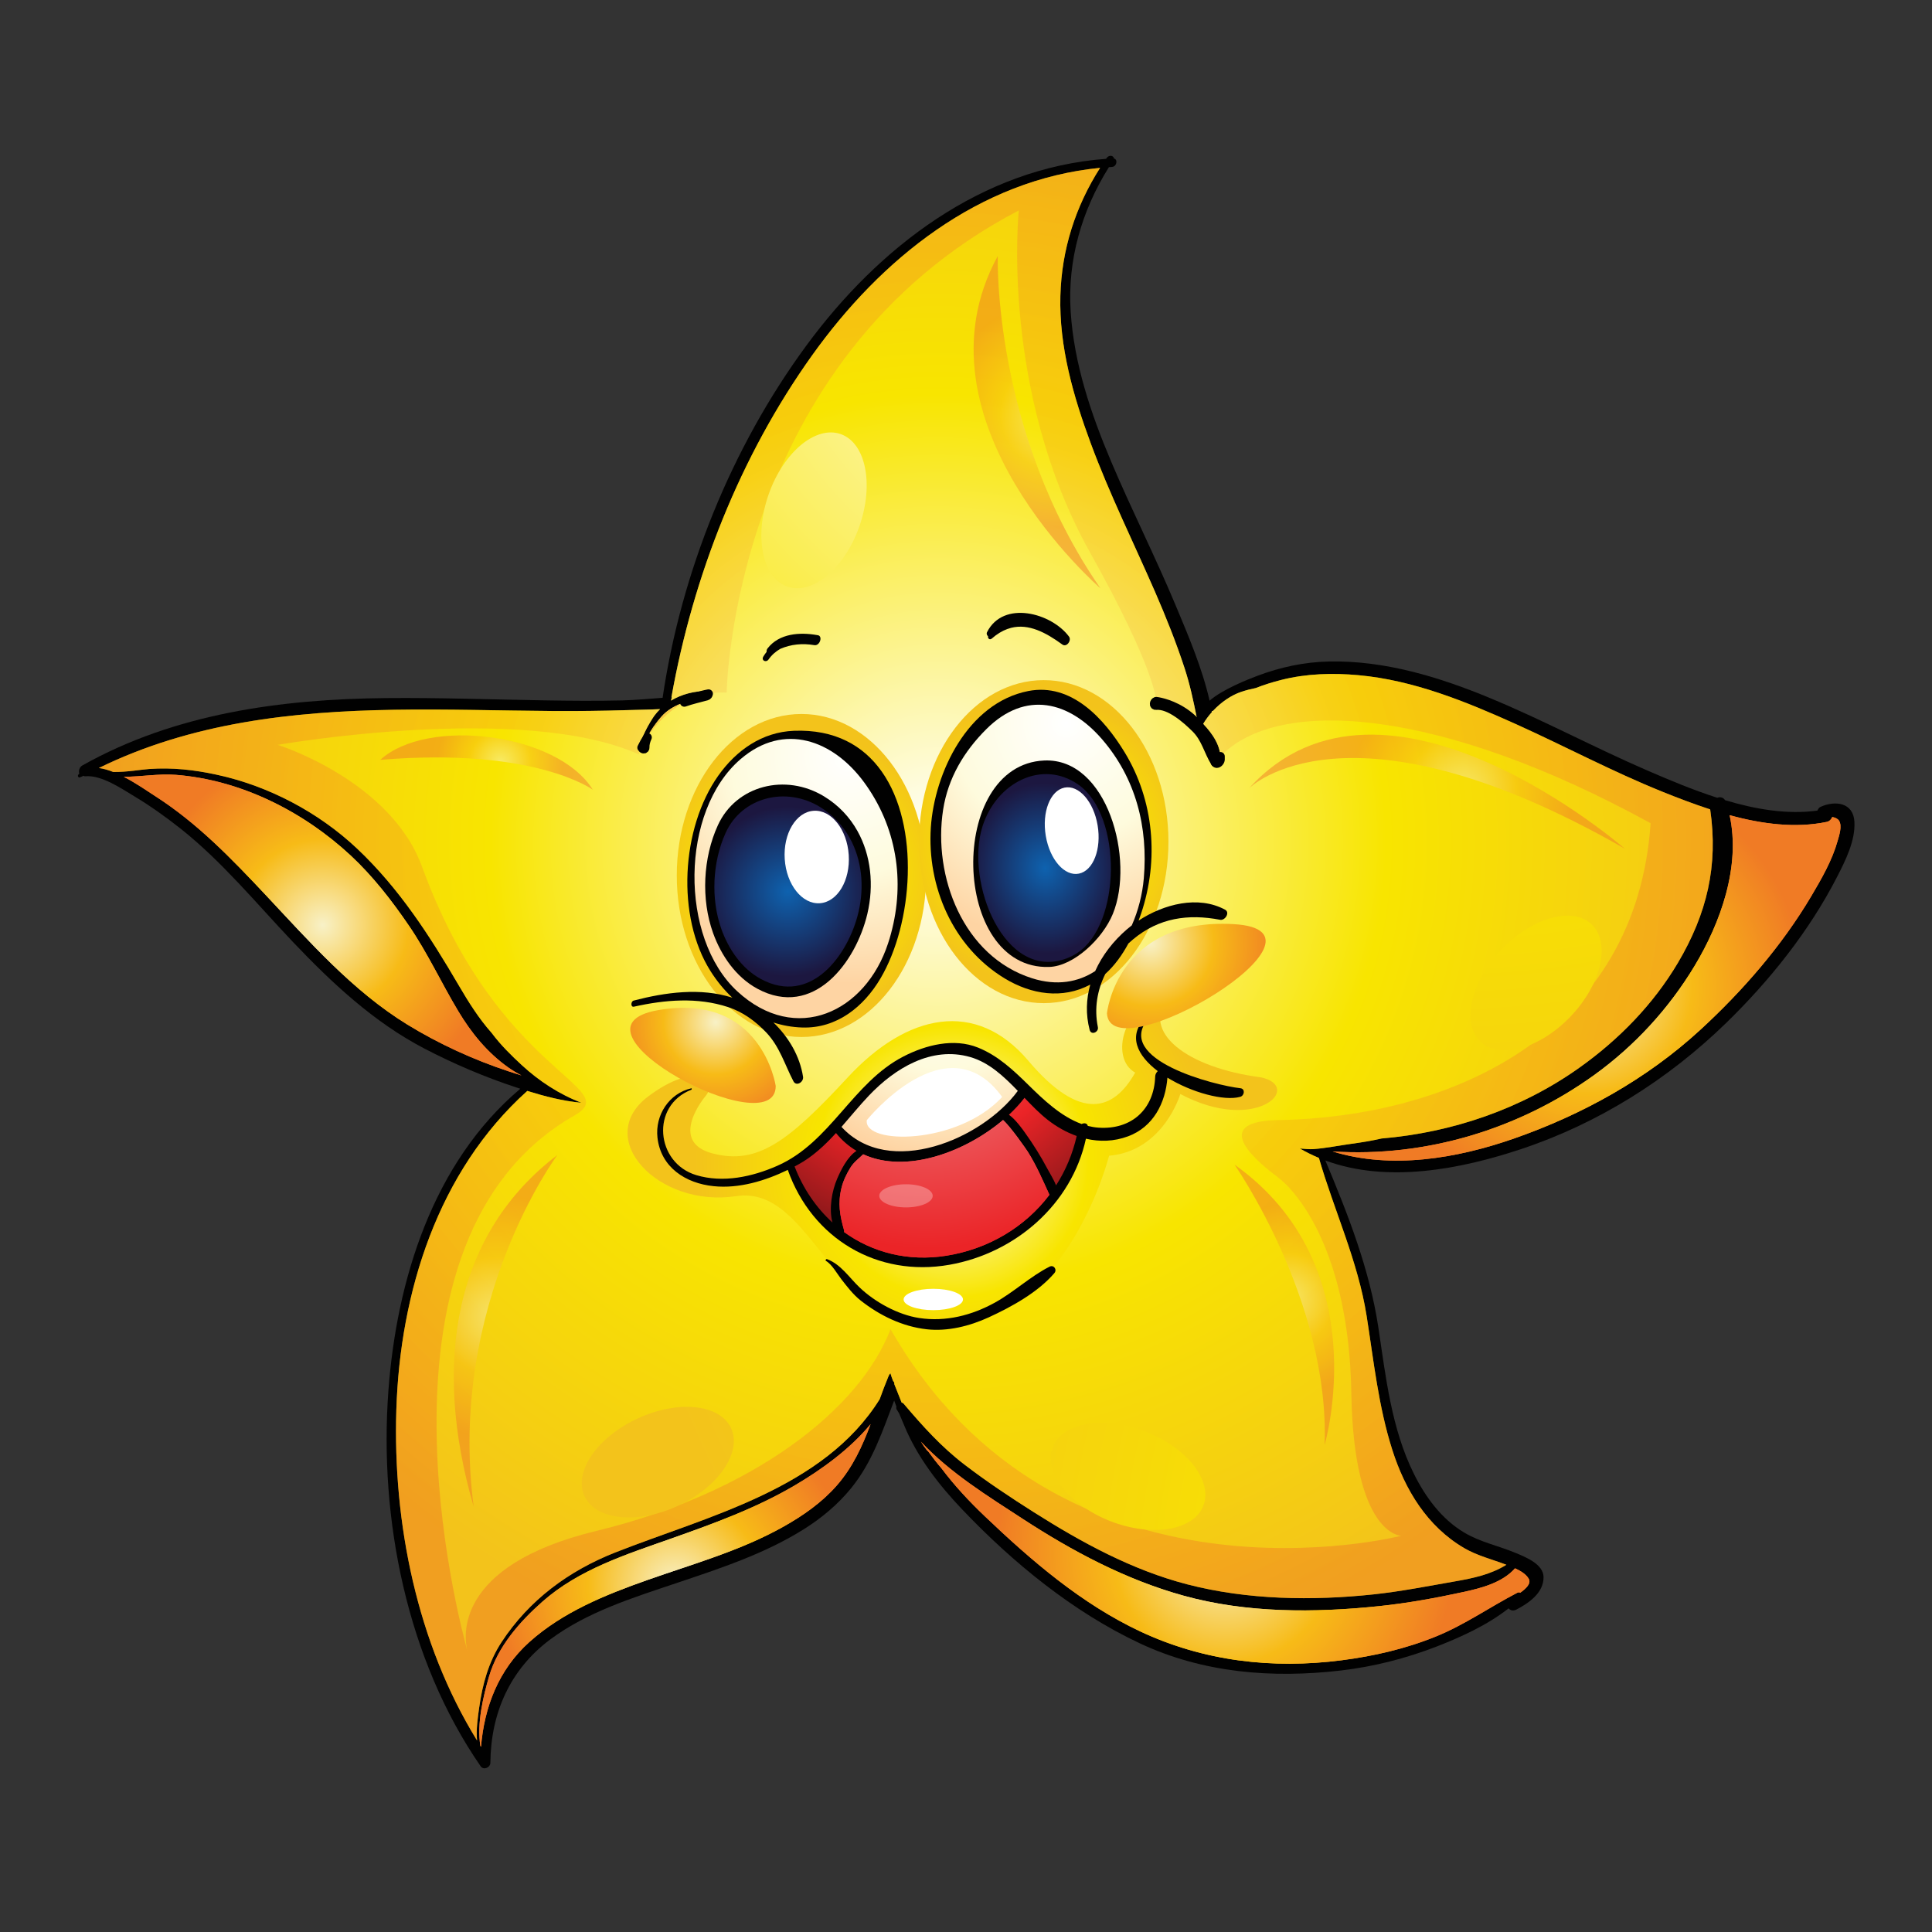 <?xml version="1.0" encoding="utf-8"?>
<!-- Generator: Adobe Illustrator 14.0.0, SVG Export Plug-In . SVG Version: 6.00 Build 43363)  -->
<!DOCTYPE svg PUBLIC "-//W3C//DTD SVG 1.1//EN" "http://www.w3.org/Graphics/SVG/1.1/DTD/svg11.dtd">
<svg version="1.1" id="Layer_1" xmlns="http://www.w3.org/2000/svg" xmlns:xlink="http://www.w3.org/1999/xlink" x="0px" y="0px"
	 width="200px" height="200px" viewBox="0 0 200 200" enable-background="new 0 0 200 200" xml:space="preserve">
<rect x="0" y="0" width="200" height="200" fill="#333333" stroke="none"/>
<g>
	<path fill="#010101" d="M191.969,85.082c-0.106-2.021-1.99-2.238-3.51-1.555c-0.131,0.061-0.253,0.217-0.322,0.385
		c-3.108,0.429-6.383-0.126-9.56-1.077c-0.196-0.305-0.515-0.359-0.812-0.252c-2.522-0.811-4.965-1.84-7.191-2.803
		c-5.493-2.372-10.768-5.212-16.296-7.504c-5.284-2.193-10.919-3.914-16.69-3.799c-2.558,0.053-5.047,0.586-7.434,1.488
		c-0.896,0.336-3.589,1.387-4.938,2.568c-0.77-3.383-2.212-6.752-3.474-9.774c-2.1-5.036-4.567-9.907-6.696-14.931
		c-2.103-4.964-3.871-10.177-4.213-15.595c-0.337-5.336,1.151-10.438,3.96-14.928c0.111-0.009,0.221-0.021,0.329-0.025
		c0.478-0.03,0.633-0.778,0.184-0.875c0.001-0.304-0.504-0.394-0.736-0.063c-0.022,0.032-0.045,0.067-0.068,0.099
		c-12.894,0.963-23.541,9.156-31.011,19.308c-7.79,10.587-12.977,23.495-14.899,36.486c0,0,0,0.001,0,0.002
		c-1.392,0.097-2.783,0.236-4.139,0.268c-2.719,0.065-5.44,0.04-8.157-0.005c-5.44-0.086-10.88-0.287-16.321-0.235
		c-10.854,0.102-21.864,1.586-31.45,6.974c-0.316,0.179-0.409,0.584-0.311,0.843c-0.033,0.034-0.065,0.063-0.096,0.098
		c-0.146,0.167,0.052,0.412,0.23,0.257c0.148-0.034,0.218-0.076,0.225-0.123c0.01-0.002,0.021-0.007,0.032-0.009
		c0.073,0.051,0.163,0.059,0.259,0.052c1.666-0.126,3.677,1.257,5.027,2.068c1.68,1.007,3.29,2.158,4.825,3.374
		c4.275,3.39,7.831,7.733,11.573,11.676c4.057,4.272,8.402,8.345,13.666,11.084c3.034,1.579,6.214,2.931,9.462,4.003
		c0.145,0.049,0.296,0.095,0.445,0.144c-9.046,7.637-12.811,19.818-13.657,31.285c-0.979,13.239,1.928,27.834,9.555,38.856
		c0.298,0.432,0.998,0.132,1.003-0.37c0.046-5.153,2.039-9.669,6.211-12.773c3.826-2.845,8.557-4.312,13.021-5.813
		c4.521-1.521,9.12-3.021,13.188-5.569c1.849-1.156,3.565-2.587,4.942-4.286c2.187-2.696,3.232-5.888,4.439-9.054
		c0.072,0.215,0.15,0.425,0.231,0.634c-0.028,0.098-0.021,0.202,0.03,0.294c0.077,0.131,0.164,0.258,0.243,0.388
		c0.196,0.47,0.387,0.901,0.526,1.24c1.337,3.269,3.588,6.171,6.002,8.708c5.247,5.515,11.48,10.624,18.396,13.87
		c6.537,3.069,13.687,3.64,20.789,2.817c3.425-0.397,6.782-1.258,9.993-2.505c2.505-0.976,5.22-2.219,7.396-3.931
		c0.17,0.203,0.463,0.302,0.792,0.132c1.306-0.677,2.852-1.747,2.826-3.381c-0.023-1.338-1.879-2.065-2.867-2.478
		c-1.805-0.759-3.655-1.111-5.357-2.126c-2.343-1.394-4.015-3.689-5.206-6.089c-2.307-4.641-2.903-10.001-3.66-15.061
		c-0.909-6.079-3.139-11.737-5.497-17.361c6.42,2.375,13.985,0.913,20.288-1.189c7.966-2.653,15.167-7.188,21.175-13.022
		c4.522-4.394,8.636-9.54,11.522-15.173C191.053,89.053,192.07,87.033,191.969,85.082z"/>
	<radialGradient id="SVGID_1_" cx="97.108" cy="87.189" r="87.797" gradientUnits="userSpaceOnUse">
		<stop  offset="0" style="stop-color:#FFFFFF"/>
		<stop  offset="0.528" style="stop-color:#F8E500"/>
		<stop  offset="1" style="stop-color:#F3C31B"/>
	</radialGradient>
	<path fill="url(#SVGID_1_)" d="M136.532,119.87c1.585,5.468,4.048,10.696,4.941,16.357c0.733,4.655,1.218,9.35,2.656,13.859
		c1.322,4.151,3.618,7.936,7.451,10.177c1.347,0.786,2.908,1.169,4.359,1.722c-1.579,0.993-3.412,1.387-5.263,1.71
		c-2.814,0.489-5.595,1.043-8.439,1.351c-6.377,0.682-13.101,0.581-19.326-1.032c-5.702-1.477-10.935-4.333-15.879-7.463
		c-2.456-1.556-4.889-3.174-7.196-4.941c-2.417-1.851-4.331-3.991-6.289-6.296c-0.06-0.073-0.133-0.108-0.209-0.12
		c-0.248-0.617-0.489-1.234-0.737-1.849c-0.006-0.021-0.015-0.04-0.023-0.062c0.021-0.139-0.034-0.248-0.119-0.307
		c-0.104-0.265-0.207-0.536-0.283-0.815h-0.001c-0.076,0.078-0.139,0.172-0.186,0.283c-0.332,0.793-0.632,1.598-0.925,2.404
		c-5.792,9.296-17.813,12.094-27.375,15.864c-4.81,1.897-8.914,4.92-11.771,9.281c-1.339,2.046-1.976,4.368-2.312,6.77
		c-0.142,1.008-0.333,2.26-0.222,3.412c-6.218-10.077-8.723-22.522-8.355-34.229c0.382-12.17,4.295-24.697,13.557-33.014
		c1.77,0.552,3.705,1.058,5.597,1.223c-2.282-0.868-4.394-2.257-6.161-3.888c-1.021-0.941-2.186-2.072-3.127-3.34
		c-1.329-1.489-2.414-3.227-3.406-4.925c-2.991-5.116-6.164-10.039-10.507-14.141c-3.987-3.764-9.173-6.502-14.522-7.658
		c-2.384-0.517-4.605-0.766-7.03-0.597c-0.762,0.053-2.339,0.333-3.708,0.308c-0.511-0.202-1.016-0.352-1.492-0.409
		c9.547-4.68,20.026-5.861,30.583-6.028c5.451-0.088,10.902,0.089,16.354,0.127c2.569,0.017,5.138-0.009,7.706-0.09
		c1.125-0.037,2.295-0.046,3.461-0.105c-0.213,0.213-0.417,0.438-0.599,0.688c-0.3,0.414-2.01,3.107-1.142,3.445
		c0.109,0.042,0.194-0.057,0.188-0.16c-0.063-1.008,1.049-2.459,1.677-3.18c1.196-1.372,3.034-1.697,4.696-2.147
		c0.253-0.068,0.297-0.525-0.011-0.522c-1.284,0.002-2.584,0.334-3.683,0.996c0.027-0.117,0.052-0.231,0.084-0.349
		c-0.012,0-0.024,0-0.038,0c2.245-12.571,7.108-24.951,14.542-35.365c7.153-10.023,17.299-18.207,29.833-19.438
		c-2.556,4.007-3.981,8.454-4.112,13.259c-0.14,5.244,1.344,10.401,3.149,15.271c1.944,5.245,4.434,10.272,6.667,15.396
		c1.118,2.571,2.158,5.174,3.033,7.839c0.564,1.711,0.929,3.44,1.278,5.177c-1.098-0.963-2.759-2.085-4.214-1.723
		c-0.224,0.052-0.297,0.466-0.01,0.44c1.419-0.124,3.161,1.436,4.091,2.353c1.052,1.037,1.29,2.35,2.027,3.54
		c0.188,0.304,0.532-0.063,0.545-0.285c0.088-1.38-0.819-2.713-1.784-3.705c0.259-0.431,0.561-0.843,0.903-1.221
		c-0.004-0.016-0.005-0.033-0.009-0.048v0c-0.005-0.019-0.006-0.031-0.007-0.046c0.04-0.007,0.088-0.023,0.132-0.036
		c0.857-0.916,1.907-1.627,2.912-1.964c0.492-0.165,0.994-0.293,1.506-0.396c0.867-0.338,1.755-0.619,2.659-0.844
		c2.605-0.659,5.319-0.731,7.984-0.488c5.696,0.515,11.154,2.742,16.319,5.075c5.061,2.284,9.968,4.903,15.119,6.98
		c1.57,0.633,3.243,1.276,4.968,1.839c0.854,5.843-0.346,10.819-3.34,15.881c-2.548,4.302-6.114,7.947-10.173,10.837
		c-6.017,4.29-13.183,6.733-20.512,7.351c-1.021,0.237-2.059,0.404-3.109,0.548c-1.307,0.178-2.622,0.45-3.936,0.55
		c-0.377,0.027-0.885-0.02-1.409-0.063C135.201,119.262,135.86,119.588,136.532,119.87z"/>
	<radialGradient id="SVGID_2_" cx="98.59" cy="120.281" r="26.679" gradientUnits="userSpaceOnUse">
		<stop  offset="0" style="stop-color:#FFFFFF"/>
		<stop  offset="0.528" style="stop-color:#F8E500"/>
		<stop  offset="1" style="stop-color:#F3C31B"/>
	</radialGradient>
	<path fill="url(#SVGID_2_)" d="M73.012,113.495c0,0-3.935,4.672,0.737,5.902c4.67,1.229,7.868-1.23,14.015-7.869
		c6.147-6.637,13.277-8.113,18.687-1.72c5.409,6.392,8.852,5.161,11.064,1.228c-2.704-1.475-1.229-7.377,3.441-7.866
		c-2.95,3.688,1.967,7.376,9.59,8.358c4.425,0.985-0.49,5.901-8.359,1.723c0,0-1.721,5.901-7.376,6.391
		c0,0-4.18,16.721-16.474,17.707c-12.294,0.981-14.015-14.755-22.13-13.525c-8.113,1.23-14.842-6.019-9.097-10.328
		C72.028,109.809,74.485,111.776,73.012,113.495z"/>
	<radialGradient id="SVGID_3_" cx="33.397" cy="95.753" r="18.256" gradientUnits="userSpaceOnUse">
		<stop  offset="0" style="stop-color:#F8F1C7"/>
		<stop  offset="0.485" style="stop-color:#F7BB17"/>
		<stop  offset="1" style="stop-color:#F07B25"/>
	</radialGradient>
	<path fill="url(#SVGID_3_)" d="M52.665,110.908c-3.634-1.197-7.228-2.843-10.493-4.844c-5.668-3.481-10.164-8.615-14.672-13.419
		c-3.535-3.764-7.088-7.453-11.457-10.247c-0.722-0.463-1.938-1.32-3.236-1.988c1.797,0.009,3.592-0.339,5.392-0.199
		c6.74,0.525,13.203,3.795,18.103,8.35c2.306,2.147,4.272,4.686,6.042,7.282c1.926,2.824,3.345,5.912,5.099,8.837
		c1.35,2.251,3.003,4.28,5.151,5.807c0.44,0.313,0.91,0.593,1.394,0.842C53.544,111.195,53.103,111.056,52.665,110.908z"/>
	<radialGradient id="SVGID_4_" cx="69.873" cy="164.126" r="18.563" gradientUnits="userSpaceOnUse">
		<stop  offset="0" style="stop-color:#F8F1C7"/>
		<stop  offset="0.485" style="stop-color:#F7BB17"/>
		<stop  offset="1" style="stop-color:#F07B25"/>
	</radialGradient>
	<path fill="url(#SVGID_4_)" d="M86.631,153.769c-1.542,1.765-3.479,3.116-5.51,4.26c-4.414,2.489-9.387,3.87-14.14,5.546
		c-4.337,1.53-8.731,3.308-12.192,6.417c-3.176,2.854-4.654,6.72-4.998,10.837c-0.021-0.032-0.041-0.068-0.063-0.098
		c-0.38-2.325,0.305-5.154,0.901-7.19c0.901-3.079,3.154-5.649,5.516-7.734c3.795-3.354,8.69-4.891,13.376-6.548
		c4.383-1.551,8.755-3.135,12.775-5.504c2.74-1.613,5.679-3.73,7.829-6.33C89.272,149.689,88.285,151.879,86.631,153.769z"/>
	<radialGradient id="SVGID_5_" cx="126.828" cy="160.732" r="23.71" gradientUnits="userSpaceOnUse">
		<stop  offset="0" style="stop-color:#F8F1C7"/>
		<stop  offset="0.485" style="stop-color:#F7BB17"/>
		<stop  offset="1" style="stop-color:#F07B25"/>
	</radialGradient>
	<path fill="url(#SVGID_5_)" d="M156.835,162.351c0.566,0.259,1.139,0.598,1.417,1.08c0.279,0.489-0.273,1.021-0.874,1.445
		c-0.082-0.046-0.19-0.056-0.319,0.013c-2.856,1.483-5.414,3.303-8.42,4.524c-3.118,1.267-6.419,2.028-9.75,2.458
		c-7.18,0.926-14.276,0.1-20.852-2.986c-6.068-2.848-11.26-7.318-16.075-11.907c-1.648-1.569-3.166-3.199-4.506-4.984
		c-0.479-0.555-0.93-1.135-1.361-1.735c-0.055-0.044-0.111-0.092-0.161-0.156c-0.223-0.278-0.422-0.567-0.604-0.866
		c2.989,3.215,6.986,5.678,10.535,7.991c5.169,3.368,10.646,6.284,16.617,7.946c6.549,1.823,13.594,1.794,20.306,1.09
		c2.932-0.307,5.853-0.84,8.732-1.467C153.371,164.393,155.533,163.829,156.835,162.351z"/>
	<radialGradient id="SVGID_6_" cx="164.238" cy="102.269" r="22.482" gradientUnits="userSpaceOnUse">
		<stop  offset="0" style="stop-color:#F8F1C7"/>
		<stop  offset="0.485" style="stop-color:#F7BB17"/>
		<stop  offset="1" style="stop-color:#F07B25"/>
	</radialGradient>
	<path fill="url(#SVGID_6_)" d="M190.225,87.063c-0.566,2.013-1.653,3.896-2.708,5.682c-3.056,5.165-7.114,9.832-11.519,13.878
		c-5.531,5.082-12.184,8.758-19.251,11.231c-5.938,2.077-12.716,3.223-18.799,1.343c9.601,0.627,19.281-2.286,27.094-7.917
		c4.185-3.018,7.725-6.878,10.384-11.293c2.694-4.473,4.784-10.311,3.624-15.597c3.348,0.911,6.813,1.371,10.065,0.69
		c0.27-0.057,0.463-0.266,0.559-0.503c0.3,0.056,0.561,0.166,0.701,0.379C190.729,85.51,190.381,86.508,190.225,87.063z"/>
	<path fill="#010101" d="M128.408,112.654c-2.676-0.294-13.064-2.959-9.561-7.186c0.124-0.148-0.023-0.367-0.181-0.214
		c-2.008,1.949-0.924,4.025,1.184,5.626c-0.15,0.146-0.259,0.338-0.266,0.553c-0.107,3.419-2.475,5.536-5.871,5.302
		c-0.376-0.026-0.743-0.092-1.104-0.182c-0.064-0.288-0.379-0.329-0.637-0.197c-2.132-0.767-3.962-2.521-5.508-4.04
		c-1.572-1.542-3.143-3.029-5.216-3.868c-2.511-1.016-5.412-0.273-7.717,0.914c-5.284,2.719-7.529,8.88-13.062,11.319
		c-2.593,1.144-5.621,1.801-8.389,0.969c-4.202-1.262-4.754-7.189-0.521-8.84c0.065-0.026,0.08-0.168-0.006-0.146
		c-2.28,0.523-3.752,2.761-3.493,5.099c0.343,3.076,2.909,4.737,5.82,5.029c2.615,0.267,5.302-0.54,7.671-1.685
		c2.513,7.11,9.265,11.14,16.741,9.82c6.812-1.203,12.646-6.249,14.122-13.049c1.418,0.33,2.901,0.295,4.353-0.244
		c2.618-0.965,3.883-3.447,4.084-6.074c2.528,1.545,5.877,2.45,7.538,1.982C128.828,113.418,128.923,112.711,128.408,112.654z"/>
	<radialGradient id="SVGID_7_" cx="97.843" cy="100.649" r="19.205" gradientUnits="userSpaceOnUse">
		<stop  offset="0" style="stop-color:#FFFFFF"/>
		<stop  offset="0.521" style="stop-color:#FEFBDD"/>
		<stop  offset="1" style="stop-color:#FED4A3"/>
	</radialGradient>
	<path fill="url(#SVGID_7_)" d="M89.954,113.41c2.681-2.821,6.462-5.138,10.477-3.986c1.947,0.557,3.474,1.996,4.932,3.504
		c-3.687,5.011-13.352,9.086-18.252,3.726C88.069,115.561,88.987,114.428,89.954,113.41z"/>
	<radialGradient id="SVGID_8_" cx="95.878" cy="103.175" r="26.058" gradientUnits="userSpaceOnUse">
		<stop  offset="0" style="stop-color:#ED7C81"/>
		<stop  offset="0.601" style="stop-color:#EB2427"/>
		<stop  offset="1" style="stop-color:#861719"/>
	</radialGradient>
	<path fill="url(#SVGID_8_)" d="M86.175,126.555c-1.684-1.534-3.035-3.501-3.919-5.804c0.114-0.056,0.227-0.116,0.337-0.177
		c1.512-0.817,2.774-2,3.949-3.281c0.628,0.775,1.344,1.383,2.124,1.843c-0.955,0.606-1.652,2.068-2.006,2.896
		C86.13,123.262,85.785,125.098,86.175,126.555z"/>
	<radialGradient id="SVGID_9_" cx="95.876" cy="103.171" r="26.064" gradientUnits="userSpaceOnUse">
		<stop  offset="0.178" style="stop-color:#ED7C81"/>
		<stop  offset="1" style="stop-color:#EB2427"/>
	</radialGradient>
	<path fill="url(#SVGID_9_)" d="M97.956,129.993c-3.95,0.627-7.656-0.332-10.581-2.456c0.015-0.058,0.021-0.114,0.006-0.168
		c-0.441-1.537-0.66-2.804-0.272-4.394c0.186-0.761,0.531-1.465,0.939-2.124c0.348-0.564,0.863-0.92,1.307-1.36
		c4.443,2.046,10.548-0.222,14.479-3.549c0.808,0.718,2.427,3.066,2.564,3.286c0.903,1.44,1.545,2.935,2.238,4.458
		C106.122,127.017,102.329,129.298,97.956,129.993z"/>
	<radialGradient id="SVGID_10_" cx="95.881" cy="103.163" r="26.067" gradientUnits="userSpaceOnUse">
		<stop  offset="0" style="stop-color:#ED7C81"/>
		<stop  offset="0.601" style="stop-color:#EB2427"/>
		<stop  offset="1" style="stop-color:#861719"/>
	</radialGradient>
	<path fill="url(#SVGID_10_)" d="M109.325,122.707c-0.244-0.607-0.621-1.202-0.892-1.705c-0.688-1.294-1.465-2.545-2.32-3.735
		c-0.249-0.353-0.967-1.37-1.668-1.866c0.604-0.567,1.149-1.154,1.61-1.755c0.783,0.818,1.56,1.618,2.387,2.268
		c0.919,0.721,1.941,1.303,3.018,1.683C111.039,119.459,110.309,121.175,109.325,122.707z"/>
	<path fill="#010101" d="M108.65,131.124c-1.984,1.006-3.669,2.616-5.635,3.709c-2.417,1.338-5.109,2.023-7.861,1.607
		c-2.193-0.331-4.593-1.651-6.189-3.182c-1.099-1.057-1.915-2.365-3.348-2.912c-0.107-0.039-0.212,0.128-0.106,0.187
		c0.62,0.36,1.172,1.364,1.599,1.912c0.601,0.767,1.205,1.566,1.976,2.176c1.983,1.563,4.321,2.701,6.842,2.985
		c2.17,0.245,4.454-0.331,6.417-1.232c2.371-1.09,5.087-2.581,6.802-4.581C109.458,131.432,109.091,130.903,108.65,131.124z"/>
	<path fill="#010101" d="M84.619,65.751c-1.812-0.329-3.966-0.188-5.17,1.382c-0.077,0.101-0.104,0.232-0.09,0.347
		c-0.116,0.148-0.232,0.305-0.335,0.481c-0.254,0.411,0.281,0.677,0.543,0.299c0.32-0.458,0.738-0.824,1.215-1.095
		c1.102-0.467,2.262-0.592,3.514-0.38C84.892,66.888,85.214,65.788,84.619,65.751z"/>
	<path fill="#010101" d="M110.662,65.898c-1.813-2.445-6.787-3.803-8.479-0.466c-0.088,0.173-0.021,0.339,0.102,0.431
		c-0.049,0.218,0.166,0.436,0.396,0.231c0.533-0.47,1.063-0.781,1.59-0.976c0.137-0.047,0.274-0.09,0.411-0.128
		c1.799-0.45,3.569,0.472,5.29,1.729C110.419,67.05,110.956,66.292,110.662,65.898z"/>
	<g>
		<radialGradient id="SVGID_11_" cx="95.876" cy="103.171" r="26.064" gradientUnits="userSpaceOnUse">
			<stop  offset="0.178" style="stop-color:#ED7C81"/>
			<stop  offset="1" style="stop-color:#EB2427"/>
		</radialGradient>
		<path fill="url(#SVGID_11_)" d="M106.399,119.229c-0.138-0.22-1.757-2.568-2.564-3.286c-3.932,3.327-10.037,5.595-14.479,3.549
			c-0.444,0.44-0.959,0.796-1.307,1.36c-0.409,0.659-0.754,1.363-0.939,2.124c-0.388,1.59-0.169,2.856,0.272,4.394
			c0.015,0.054,0.009,0.11-0.006,0.168c2.925,2.124,6.631,3.083,10.581,2.456c4.374-0.695,8.167-2.977,10.682-6.307
			C107.944,122.163,107.303,120.669,106.399,119.229z M94.894,128.126c-8.115-0.186-7.009-7.189-4.056-7.189
			c0,0,4.793,2.581,10.88-1.847C103.744,117.43,107.249,126.652,94.894,128.126z"/>
	</g>
	<path opacity="0.29" fill="#FFFFFF" d="M96.554,123.793c0,0.664-1.24,1.197-2.765,1.197c-1.529,0-2.768-0.533-2.768-1.197
		c0-0.661,1.239-1.199,2.768-1.199C95.314,122.594,96.554,123.132,96.554,123.793z"/>
	<path fill="#FFFFFF" d="M89.732,115.957c0,0,8.296-10.327,14.012-2.398C99.136,118.539,89.361,118.539,89.732,115.957z"/>
	
		<radialGradient id="SVGID_12_" cx="120.736" cy="87.322" r="13.523" gradientTransform="matrix(0.968 -0.251 0.251 0.968 -19.712 43.381)" gradientUnits="userSpaceOnUse">
		<stop  offset="0" style="stop-color:#F8F1C7"/>
		<stop  offset="0.485" style="stop-color:#F7BB17"/>
		<stop  offset="1" style="stop-color:#F07B25"/>
	</radialGradient>
	<path fill="url(#SVGID_12_)" d="M114.592,104.902c0,0,0.991-9.907,13.103-9.236C139.807,96.34,114.944,111.161,114.592,104.902z"/>
	
		<radialGradient id="SVGID_13_" cx="70.796" cy="97.993" r="11.151" gradientTransform="matrix(0.985 0.17 -0.17 0.985 21.013 -2.739)" gradientUnits="userSpaceOnUse">
		<stop  offset="0" style="stop-color:#F8F1C7"/>
		<stop  offset="0.485" style="stop-color:#F7BB17"/>
		<stop  offset="1" style="stop-color:#F07B25"/>
	</radialGradient>
	<path fill="url(#SVGID_13_)" d="M80.301,112.415c0,0-1.429-9.728-12.189-7.842C57.351,106.461,80.335,118.656,80.301,112.415z"/>
	<ellipse fill="#FFFFFF" cx="96.615" cy="134.521" rx="3.073" ry="1.106"/>
	<g>
		<radialGradient id="SVGID_14_" cx="97.106" cy="87.188" r="87.797" gradientUnits="userSpaceOnUse">
			<stop  offset="0" style="stop-color:#F8F1C7"/>
			<stop  offset="0.485" style="stop-color:#F7BB17"/>
			<stop  offset="1" style="stop-color:#F07B25"/>
		</radialGradient>
		<path opacity="0.5" fill="url(#SVGID_14_)" d="M75.225,71.697c0,0,0.489-34.423,30.242-49.913c0,0-1.969,18.688,7.375,35.407
			c6.885,12.294,6.841,15.403,6.841,15.403c1.455-0.362,3.116,0.76,4.214,1.723c-0.35-1.737-0.714-3.466-1.278-5.177
			c-0.875-2.665-1.915-5.268-3.033-7.839c-2.233-5.124-4.723-10.15-6.667-15.396c-1.806-4.87-3.289-10.027-3.149-15.271
			c0.131-4.806,1.557-9.252,4.112-13.259c-12.534,1.232-22.68,9.416-29.833,19.438C76.614,47.229,71.75,59.609,69.506,72.18
			c0.013,0,0.026,0,0.038,0c-0.033,0.117-0.057,0.232-0.084,0.349c1.099-0.662,2.399-0.994,3.683-0.996
			c0.174-0.002,0.233,0.145,0.207,0.283C73.952,71.706,74.575,71.662,75.225,71.697z"/>
		<radialGradient id="SVGID_15_" cx="97.101" cy="87.191" r="87.785" gradientUnits="userSpaceOnUse">
			<stop  offset="0" style="stop-color:#F8F1C7"/>
			<stop  offset="0.485" style="stop-color:#F7BB17"/>
			<stop  offset="1" style="stop-color:#F07B25"/>
		</radialGradient>
		<path fill="url(#SVGID_15_)" d="M70.842,72.707c-0.897,0.314-1.736,0.751-2.385,1.495c-0.429,0.493-1.086,1.328-1.437,2.129
			C67.925,74.903,69.237,73.574,70.842,72.707z"/>
		<radialGradient id="SVGID_16_" cx="97.108" cy="87.188" r="87.798" gradientUnits="userSpaceOnUse">
			<stop  offset="0" style="stop-color:#F8F1C7"/>
			<stop  offset="0.485" style="stop-color:#F7BB17"/>
			<stop  offset="1" style="stop-color:#F07B25"/>
		</radialGradient>
		<path opacity="0.5" fill="url(#SVGID_16_)" d="M177.039,83.789c-1.725-0.563-3.397-1.206-4.968-1.839
			c-5.151-2.078-10.059-4.697-15.119-6.98c-5.165-2.333-10.623-4.56-16.319-5.075c-2.665-0.243-5.379-0.17-7.984,0.488
			c-0.904,0.225-1.792,0.506-2.659,0.844c-0.512,0.103-1.014,0.231-1.506,0.396c-1.005,0.337-2.055,1.048-2.912,1.964
			c-0.044,0.013-0.092,0.029-0.132,0.036c0.001,0.015,0.002,0.027,0.007,0.043v0.003c0.004,0.015,0.005,0.032,0.009,0.048
			c-0.343,0.378-0.645,0.79-0.903,1.221c0.884,0.909,1.719,2.107,1.783,3.362c6.02-6.284,22.855-4.992,44.533,6.921
			c-1.474,21.637-20.406,30.489-38.848,30.735c-6.884,0.246-1.721,4.424,0.248,5.899c1.965,1.474,7.374,7.624,7.621,22.374
			c0.244,14.754,5.164,14.754,5.164,14.754s-35.407,9.099-52.864-21.391c-3.198,8.357-14.261,16.964-30.489,20.898
			c-14.863,3.604-13.638,11.123-13.328,12.363c0.031,0.111,0.05,0.178,0.05,0.178s-0.021-0.063-0.05-0.178
			c-0.811-2.913-11.38-42.604,11.114-55.392c5.161-2.95-7.869-4.181-15.735-25.571c-3.196-9.096-14.998-12.785-14.998-12.785
			s25.325-4.426,37.373,0.984c0.088-0.232,0.189-0.462,0.302-0.695c-0.409-0.652,1.032-2.921,1.306-3.3
			c0.181-0.25,0.385-0.475,0.599-0.688c-1.166,0.059-2.335,0.068-3.461,0.105c-2.567,0.081-5.137,0.107-7.706,0.09
			c-5.451-0.038-10.902-0.215-16.354-0.127c-10.557,0.167-21.037,1.349-30.583,6.028c0.476,0.057,0.981,0.207,1.492,0.409
			c1.369,0.025,2.946-0.255,3.708-0.308c2.424-0.169,4.646,0.081,7.03,0.597c5.349,1.156,10.536,3.894,14.522,7.658
			c4.343,4.102,7.516,9.025,10.507,14.141c0.992,1.698,2.077,3.436,3.406,4.925c0.941,1.268,2.106,2.398,3.127,3.34
			c1.767,1.631,3.879,3.02,6.161,3.888c-1.892-0.165-3.827-0.671-5.597-1.223c-9.261,8.316-13.174,20.844-13.557,33.014
			c-0.368,11.706,2.137,24.151,8.355,34.229c-0.111-1.152,0.08-2.404,0.222-3.412c0.336-2.401,0.973-4.724,2.312-6.77
			c2.857-4.361,6.961-7.384,11.771-9.281c9.563-3.771,21.583-6.568,27.375-15.864c0.293-0.807,0.593-1.611,0.925-2.404
			c0.046-0.111,0.11-0.205,0.186-0.283h0.001c0.077,0.279,0.179,0.551,0.283,0.815c0.085,0.059,0.14,0.168,0.119,0.307
			c0.009,0.021,0.017,0.041,0.023,0.062c0.248,0.614,0.489,1.231,0.737,1.849c0.076,0.012,0.149,0.047,0.209,0.12
			c1.958,2.305,3.872,4.445,6.289,6.296c2.307,1.768,4.74,3.386,7.196,4.941c4.944,3.13,10.177,5.986,15.879,7.463
			c6.226,1.613,12.949,1.714,19.326,1.032c2.845-0.308,5.625-0.861,8.439-1.351c1.851-0.323,3.684-0.717,5.263-1.71
			c-1.451-0.553-3.013-0.936-4.359-1.722c-3.833-2.241-6.129-6.025-7.451-10.177c-1.438-4.51-1.923-9.204-2.656-13.859
			c-0.894-5.661-3.356-10.89-4.941-16.357c-0.672-0.282-1.331-0.608-1.972-0.979c0.524,0.044,1.032,0.091,1.409,0.063
			c1.313-0.1,2.629-0.372,3.936-0.55c1.051-0.144,2.089-0.311,3.109-0.548c7.329-0.617,14.495-3.061,20.512-7.351
			c4.059-2.89,7.625-6.535,10.173-10.837C176.693,94.608,177.893,89.632,177.039,83.789z"/>
		<path fill="none" stroke="#000000" stroke-width="0.906" stroke-linecap="round" stroke-linejoin="round" d="M119.673,73.035
			c1.419-0.124,3.161,1.436,4.091,2.353c1.052,1.037,1.29,2.35,2.027,3.54c-1.066-5.801-6.108-6.333-6.108-6.333
			C119.459,72.647,119.386,73.062,119.673,73.035z"/>
		<path fill="none" stroke="#000000" stroke-width="0.906" stroke-linecap="round" stroke-linejoin="round" d="M66.593,77.542
			c0.109,0.042,0.194-0.057,0.188-0.16c-0.021-0.32,0.077-0.682,0.24-1.051c-0.223,0.353-0.421,0.708-0.592,1.066
			C66.467,77.46,66.516,77.513,66.593,77.542z"/>
		<path fill="none" stroke="#000000" stroke-width="0.906" stroke-linecap="round" stroke-linejoin="round" d="M126.336,78.643
			c0.007-0.113,0.007-0.227-0.001-0.343c-0.192,0.203-0.375,0.411-0.544,0.627C125.979,79.232,126.323,78.864,126.336,78.643z"/>
		<path fill="none" stroke="#000000" stroke-width="0.906" stroke-linecap="round" stroke-linejoin="round" d="M73.349,71.815
			c-0.896,0.164-1.734,0.475-2.507,0.892c0.755-0.266,1.551-0.446,2.311-0.652C73.262,72.027,73.33,71.923,73.349,71.815z"/>
		<radialGradient id="SVGID_17_" cx="97.685" cy="86.422" r="88.661" gradientUnits="userSpaceOnUse">
			<stop  offset="0" style="stop-color:#F8F1C7"/>
			<stop  offset="0.485" style="stop-color:#F7BB17"/>
			<stop  offset="1" style="stop-color:#F07B25"/>
		</radialGradient>
		<path fill="url(#SVGID_17_)" d="M48.373,170.855c0.029,0.114,0.05,0.178,0.05,0.178S48.404,170.967,48.373,170.855z"/>
	</g>
	<radialGradient id="SVGID_18_" cx="82.969" cy="90.631" r="14.936" gradientUnits="userSpaceOnUse">
		<stop  offset="0" style="stop-color:#FFFFFF"/>
		<stop  offset="0.528" style="stop-color:#F8E500"/>
		<stop  offset="1" style="stop-color:#F3C31B"/>
	</radialGradient>
	<path fill="url(#SVGID_18_)" d="M95.876,90.629c0,9.234-5.778,16.721-12.907,16.721c-7.13,0-12.909-7.487-12.909-16.721
		c0-9.231,5.779-16.718,12.909-16.718C90.099,73.911,95.876,81.398,95.876,90.629z"/>
	<radialGradient id="SVGID_19_" cx="108.048" cy="87.126" r="14.936" gradientUnits="userSpaceOnUse">
		<stop  offset="0" style="stop-color:#FFFFFF"/>
		<stop  offset="0.528" style="stop-color:#F8E500"/>
		<stop  offset="1" style="stop-color:#F3C31B"/>
	</radialGradient>
	<ellipse fill="url(#SVGID_19_)" cx="108.048" cy="87.126" rx="12.908" ry="16.719"/>
	<g>
		<path fill="#010101" d="M91.264,79.851c-1.889-2.666-4.837-4.365-9.081-4.2c-3.294,0.131-5.968,2.02-7.826,4.644
			c-3.84,5.419-4.381,14.589-0.797,20.245c0.646,1.019,1.399,1.942,2.248,2.739c-3.29-1.06-6.937-0.553-10.212,0.301
			c-0.302,0.078-0.33,0.709,0.027,0.631c3.224-0.718,6.559-1.002,9.743,0.041c1.528,0.499,2.848,1.466,3.946,2.619
			c1.398,1.47,1.913,3.31,2.82,5.057c0.299,0.582,1.083,0.083,0.998-0.462c-0.329-2.132-1.489-4.102-3.067-5.619
			c0.939,0.306,1.933,0.488,2.982,0.521c3.576,0.114,6.371-2.146,8.105-5.089C94.495,95.603,95.29,85.535,91.264,79.851z"/>
		<radialGradient id="SVGID_20_" cx="87.886" cy="78.337" r="23.466" gradientUnits="userSpaceOnUse">
			<stop  offset="0" style="stop-color:#FFFFFF"/>
			<stop  offset="0.521" style="stop-color:#FEFBDD"/>
			<stop  offset="1" style="stop-color:#FED4A3"/>
		</radialGradient>
		<path fill="url(#SVGID_20_)" d="M92.233,96.653c-0.088,0.333-0.188,0.663-0.298,0.993c-2.327,7.149-9.563,10.549-15.607,4.979
			c-6.018-5.546-5.926-18.673,0.351-24.053c4.498-3.856,9.577-1.933,12.755,2.389C92.825,85.572,93.708,91.211,92.233,96.653z"/>
		<path fill="#010101" d="M126.819,94.17c-2.789-1.505-6.348-0.579-8.951,1.13c0.094-0.251,0.184-0.502,0.267-0.752
			c1.861-5.544,1.323-11.692-1.709-16.665c-2.116-3.476-5.509-7.225-9.983-6.347c-6.265,1.231-9.707,8.458-10.083,14.125
			c-0.405,6.105,2.277,12.371,7.651,15.627c2.737,1.658,5.973,2.179,8.854,0.636c-0.419,1.49-0.485,3.074-0.066,4.686
			c0.153,0.599,0.96,0.239,0.853-0.282c-0.396-1.95-0.063-3.831,0.767-5.503c0.973-0.876,1.757-1.978,2.392-3.157
			c0.16-0.148,0.324-0.294,0.494-0.435c2.667-2.218,5.696-2.651,9.003-2.017C126.817,95.315,127.362,94.461,126.819,94.17z"/>
		<radialGradient id="SVGID_21_" cx="110.385" cy="74.833" r="22.873" gradientUnits="userSpaceOnUse">
			<stop  offset="0" style="stop-color:#FFFFFF"/>
			<stop  offset="0.521" style="stop-color:#FEFBDD"/>
			<stop  offset="1" style="stop-color:#FED4A3"/>
		</radialGradient>
		<path fill="url(#SVGID_21_)" d="M106.855,101.275c-7.161-2.265-10.292-10.567-9.224-17.452c0.507-3.282,2.165-6.047,4.488-8.357
			c4.062-4.038,8.575-2.863,11.962,1.056c3.494,4.042,4.786,9.095,4.325,14.407c-0.145,1.655-0.567,3.337-1.244,4.865
			c-0.179,0.136-0.35,0.278-0.518,0.421c-1.396,1.205-2.544,2.68-3.272,4.313C111.602,101.675,109.411,102.08,106.855,101.275z"/>
		<path fill="#010101" d="M88.765,86.029c-0.799-1.431-1.947-2.669-3.457-3.587c-3.982-2.425-9.095-1.152-10.99,2.979
			c-1.548,3.373-1.757,7.671-0.502,11.162c0.842,2.335,2.363,4.565,4.589,5.77c5.804,3.137,10.197-2.726,11.381-7.742
			C90.489,91.629,90.165,88.538,88.765,86.029z"/>
		<radialGradient id="SVGID_22_" cx="81.572" cy="92.288" r="8.801" gradientUnits="userSpaceOnUse">
			<stop  offset="0" style="stop-color:#0E62AF"/>
			<stop  offset="1" style="stop-color:#1C1740"/>
		</radialGradient>
		<path fill="url(#SVGID_22_)" d="M87.966,86.748c-0.711-1.278-1.733-2.385-3.072-3.208c-3.539-2.164-8.086-1.028-9.772,2.665
			c-1.376,3.016-1.56,6.857-0.444,9.978c0.747,2.087,2.1,4.084,4.078,5.157c5.159,2.807,9.063-2.435,10.117-6.919
			C89.5,91.754,89.21,88.99,87.966,86.748z"/>
		<path fill="#010101" d="M108.104,78.726c-10.1,0.436-9.672,21.716,0.514,21.372c2.541-0.085,5.53-2.919,6.582-5.489
			C117.499,89.008,114.637,78.444,108.104,78.726z"/>
		
			<radialGradient id="SVGID_23_" cx="107.051" cy="82.984" r="7.702" gradientTransform="matrix(0.999 -0.053 0.061 1.145 -3.81 0.533)" gradientUnits="userSpaceOnUse">
			<stop  offset="0" style="stop-color:#0E62AF"/>
			<stop  offset="1" style="stop-color:#1C1740"/>
		</radialGradient>
		<path fill="url(#SVGID_23_)" d="M110.486,99.188c-6.505,2.522-10.625-7.898-8.771-13.672c1.442-4.483,6.131-6.933,9.91-4.297
			c4.592,3.202,4.45,14.515-0.145,17.458C111.151,98.888,110.819,99.058,110.486,99.188z"/>
		
			<ellipse transform="matrix(0.998 -0.066 0.066 0.998 -5.702 5.813)" fill="#FFFFFF" cx="84.567" cy="88.663" rx="3.319" ry="4.795"/>
		<path fill="#FFFFFF" d="M113.625,85.438c0.412,2.459-0.451,4.699-1.936,5c-1.479,0.304-3.015-1.445-3.43-3.904
			c-0.414-2.458,0.452-4.697,1.935-4.999C111.675,81.229,113.213,82.977,113.625,85.438z"/>
	</g>
	
		<radialGradient id="SVGID_24_" cx="71.102" cy="55.235" r="129.294" gradientTransform="matrix(0.871 -0.491 0.491 0.871 25.64 12.299)" gradientUnits="userSpaceOnUse">
		<stop  offset="0" style="stop-color:#FFFFFF"/>
		<stop  offset="0.528" style="stop-color:#F8E500"/>
		<stop  offset="1" style="stop-color:#F3C31B"/>
	</radialGradient>
	<path fill="url(#SVGID_24_)" d="M88.967,54.473c-1.524,4.36-4.862,7.159-7.459,6.251c-2.596-0.905-3.465-5.178-1.942-9.538
		c1.524-4.359,4.863-7.157,7.459-6.251C89.622,45.842,90.49,50.113,88.967,54.473z"/>
	
		<radialGradient id="SVGID_25_" cx="58.935" cy="94.775" r="129.283" gradientTransform="matrix(0.996 -0.092 0.092 0.996 82.15 -75.23)" gradientUnits="userSpaceOnUse">
		<stop  offset="0" style="stop-color:#FFFFFF"/>
		<stop  offset="0.528" style="stop-color:#F8E500"/>
		<stop  offset="1" style="stop-color:#F3C31B"/>
	</radialGradient>
	<path fill="url(#SVGID_25_)" d="M162.63,105.18c-3.174,3.355-7.364,4.543-9.363,2.655c-1.997-1.89-1.044-6.143,2.13-9.496
		c3.174-3.356,7.364-4.543,9.363-2.656C166.757,97.575,165.803,101.825,162.63,105.18z"/>
	
		<radialGradient id="SVGID_26_" cx="12.406" cy="3.528" r="129.288" gradientTransform="matrix(0.959 0.283 -0.283 0.959 178.644 89.522)" gradientUnits="userSpaceOnUse">
		<stop  offset="0" style="stop-color:#FFFFFF"/>
		<stop  offset="0.528" style="stop-color:#F8E500"/>
		<stop  offset="1" style="stop-color:#F3C31B"/>
	</radialGradient>
	<path fill="url(#SVGID_26_)" d="M70.188,155.878c-4.19,1.941-8.524,1.496-9.679-0.998c-1.16-2.494,1.3-6.094,5.489-8.034
		c4.19-1.945,8.526-1.497,9.682,0.996C76.836,150.338,74.376,153.935,70.188,155.878z"/>
	
		<radialGradient id="SVGID_27_" cx="-32.446" cy="57.222" r="129.281" gradientTransform="matrix(0.461 0.887 -0.887 0.461 271.834 172.349)" gradientUnits="userSpaceOnUse">
		<stop  offset="0" style="stop-color:#FFFFFF"/>
		<stop  offset="0.528" style="stop-color:#F8E500"/>
		<stop  offset="1" style="stop-color:#F3C31B"/>
	</radialGradient>
	<path fill="url(#SVGID_27_)" d="M114.974,157.48c-4.303-1.677-6.987-5.109-5.993-7.673c0.997-2.562,5.294-3.285,9.6-1.613
		c4.304,1.674,6.986,5.106,5.991,7.669C123.577,158.429,119.279,159.15,114.974,157.48z"/>
	
		<radialGradient id="SVGID_28_" cx="159.175" cy="94.518" r="11.626" gradientTransform="matrix(0.98 0.202 -0.202 0.98 14.476 -43.083)" gradientUnits="userSpaceOnUse">
		<stop  offset="0" style="stop-color:#F8F1C7"/>
		<stop  offset="0.485" style="stop-color:#F7BB17"/>
		<stop  offset="1" style="stop-color:#F07B25"/>
	</radialGradient>
	<path opacity="0.5" fill="url(#SVGID_28_)" d="M129.307,81.602c0,0,10.138-10.215,38.879,6.246
		C168.186,87.848,143.28,66.152,129.307,81.602z"/>
	
		<radialGradient id="SVGID_29_" cx="127.982" cy="41.862" r="11.774" gradientTransform="matrix(0.979 0.205 -0.205 0.979 -7.45 -24.311)" gradientUnits="userSpaceOnUse">
		<stop  offset="0" style="stop-color:#F8F1C7"/>
		<stop  offset="0.485" style="stop-color:#F7BB17"/>
		<stop  offset="1" style="stop-color:#F07B25"/>
	</radialGradient>
	<path opacity="0.5" fill="url(#SVGID_29_)" d="M103.288,26.506c0,0-0.558,18.225,10.622,34.388
		C113.91,60.894,93.916,43.636,103.288,26.506z"/>
	
		<radialGradient id="SVGID_30_" cx="36.922" cy="122.202" r="12.665" gradientTransform="matrix(0.982 0.186 -0.186 0.982 37.872 9.406)" gradientUnits="userSpaceOnUse">
		<stop  offset="0" style="stop-color:#F8F1C7"/>
		<stop  offset="0.485" style="stop-color:#F7BB17"/>
		<stop  offset="1" style="stop-color:#F07B25"/>
	</radialGradient>
	<path opacity="0.5" fill="url(#SVGID_30_)" d="M57.697,119.569c0,0-11.424,15.35-8.663,36.397
		C44.643,140.868,47.164,127.582,57.697,119.569z"/>
	
		<radialGradient id="SVGID_31_" cx="123.062" cy="145.387" r="9.898" gradientTransform="matrix(0.983 0.184 -0.184 0.983 39.118 -31.061)" gradientUnits="userSpaceOnUse">
		<stop  offset="0" style="stop-color:#F8F1C7"/>
		<stop  offset="0.485" style="stop-color:#F7BB17"/>
		<stop  offset="1" style="stop-color:#F07B25"/>
	</radialGradient>
	<path opacity="0.5" fill="url(#SVGID_31_)" d="M127.798,120.562c0,0,9.866,14.103,9.326,29.014
		C137.124,149.575,142.588,131.085,127.798,120.562z"/>
	
		<radialGradient id="SVGID_32_" cx="57.502" cy="56.977" r="6.557" gradientTransform="matrix(0.974 0.226 -0.226 0.974 8.653 10.349)" gradientUnits="userSpaceOnUse">
		<stop  offset="0" style="stop-color:#F8F1C7"/>
		<stop  offset="0.485" style="stop-color:#F7BB17"/>
		<stop  offset="1" style="stop-color:#F07B25"/>
	</radialGradient>
	<path opacity="0.5" fill="url(#SVGID_32_)" d="M61.367,81.75c0,0-6.039-4.432-22-3.089C44.183,74.226,57.688,75.847,61.367,81.75z"
		/>
	<g>
		<radialGradient id="SVGID_33_" cx="33.397" cy="95.753" r="18.256" gradientUnits="userSpaceOnUse">
			<stop  offset="0" style="stop-color:#F8F1C7"/>
			<stop  offset="0.485" style="stop-color:#F7BB17"/>
			<stop  offset="1" style="stop-color:#F07B25"/>
		</radialGradient>
		<path fill="url(#SVGID_33_)" d="M52.593,110.487c-2.148-1.526-3.801-3.556-5.151-5.807c-1.753-2.925-3.173-6.013-5.099-8.837
			c-1.77-2.597-3.736-5.135-6.042-7.282c-4.9-4.555-11.362-7.825-18.103-8.35c-1.8-0.141-3.595,0.208-5.392,0.199
			c1.298,0.668,2.514,1.525,3.236,1.988c4.369,2.794,7.922,6.483,11.457,10.247c4.509,4.804,9.004,9.938,14.672,13.419
			c3.265,2.001,6.859,3.646,10.493,4.844c0.438,0.147,0.879,0.287,1.323,0.421C53.503,111.08,53.033,110.801,52.593,110.487z
			 M31.457,94.318c-5.162-7.62-11.801-12.048-11.801-12.048s15.734,1.967,23.602,19.67C45.227,107.351,36.621,101.94,31.457,94.318z
			"/>
	</g>
	<g>
		<radialGradient id="SVGID_34_" cx="126.828" cy="160.732" r="23.71" gradientUnits="userSpaceOnUse">
			<stop  offset="0" style="stop-color:#F8F1C7"/>
			<stop  offset="0.485" style="stop-color:#F7BB17"/>
			<stop  offset="1" style="stop-color:#F07B25"/>
		</radialGradient>
		<path fill="url(#SVGID_34_)" d="M158.252,163.431c-0.278-0.482-0.851-0.821-1.417-1.08c-1.302,1.479-3.464,2.042-5.315,2.445
			c-2.88,0.627-5.801,1.16-8.732,1.467c-6.712,0.704-13.757,0.733-20.306-1.09c-5.972-1.662-11.448-4.578-16.617-7.946
			c-3.549-2.313-7.546-4.776-10.535-7.991c0.182,0.299,0.381,0.588,0.604,0.866c0.05,0.064,0.106,0.112,0.161,0.156
			c0.431,0.601,0.881,1.181,1.361,1.735c1.341,1.785,2.858,3.415,4.506,4.984c4.815,4.589,10.007,9.06,16.075,11.907
			c6.575,3.086,13.672,3.912,20.852,2.986c3.331-0.43,6.632-1.191,9.75-2.458c3.006-1.222,5.563-3.041,8.42-4.524
			c0.129-0.068,0.237-0.059,0.319-0.013C157.979,164.451,158.531,163.92,158.252,163.431z M113.825,163.411
			c0,0,11.556,6.146,26.307,4.424C154.887,166.116,129.807,177.914,113.825,163.411z"/>
	</g>
	<g>
		<radialGradient id="SVGID_35_" cx="164.238" cy="102.269" r="22.482" gradientUnits="userSpaceOnUse">
			<stop  offset="0" style="stop-color:#F8F1C7"/>
			<stop  offset="0.485" style="stop-color:#F7BB17"/>
			<stop  offset="1" style="stop-color:#F07B25"/>
		</radialGradient>
		<path fill="url(#SVGID_35_)" d="M190.375,84.956c-0.141-0.213-0.401-0.323-0.701-0.379c-0.096,0.237-0.289,0.446-0.559,0.503
			c-3.252,0.68-6.718,0.22-10.065-0.69c1.16,5.287-0.93,11.124-3.624,15.597c-2.659,4.416-6.199,8.276-10.384,11.293
			c-7.813,5.631-17.493,8.544-27.094,7.917c6.083,1.88,12.86,0.734,18.799-1.343c7.067-2.474,13.72-6.149,19.251-11.231
			c4.404-4.047,8.463-8.714,11.519-13.878c1.055-1.786,2.142-3.669,2.708-5.682C190.381,86.508,190.729,85.51,190.375,84.956z
			 M185.866,92.352c-5.656,12.786-21.145,22.62-13.769,14.751c10.572-11.31,9.835-17.458,9.835-17.458
			C183.407,84.975,188.57,85.958,185.866,92.352z"/>
	</g>
	<g>
		<radialGradient id="SVGID_36_" cx="69.873" cy="164.126" r="18.563" gradientUnits="userSpaceOnUse">
			<stop  offset="0" style="stop-color:#F8F1C7"/>
			<stop  offset="0.485" style="stop-color:#F7BB17"/>
			<stop  offset="1" style="stop-color:#F07B25"/>
		</radialGradient>
		<path fill="url(#SVGID_36_)" d="M82.297,153.754c-4.021,2.369-8.392,3.953-12.775,5.504c-4.686,1.657-9.581,3.193-13.376,6.548
			c-2.362,2.085-4.615,4.655-5.516,7.734c-0.596,2.036-1.281,4.865-0.901,7.19c0.021,0.029,0.042,0.065,0.063,0.098
			c0.344-4.117,1.822-7.983,4.998-10.837c3.461-3.109,7.855-4.887,12.192-6.417c4.753-1.676,9.727-3.057,14.14-5.546
			c2.031-1.144,3.967-2.495,5.51-4.26c1.654-1.89,2.642-4.079,3.496-6.345C87.977,150.023,85.037,152.141,82.297,153.754z
			 M76.453,159.292c-7.747,2.766-17.703,6.824-17.703,6.824C62.991,160.397,84.199,156.524,76.453,159.292z"/>
	</g>
</g>
</svg>
